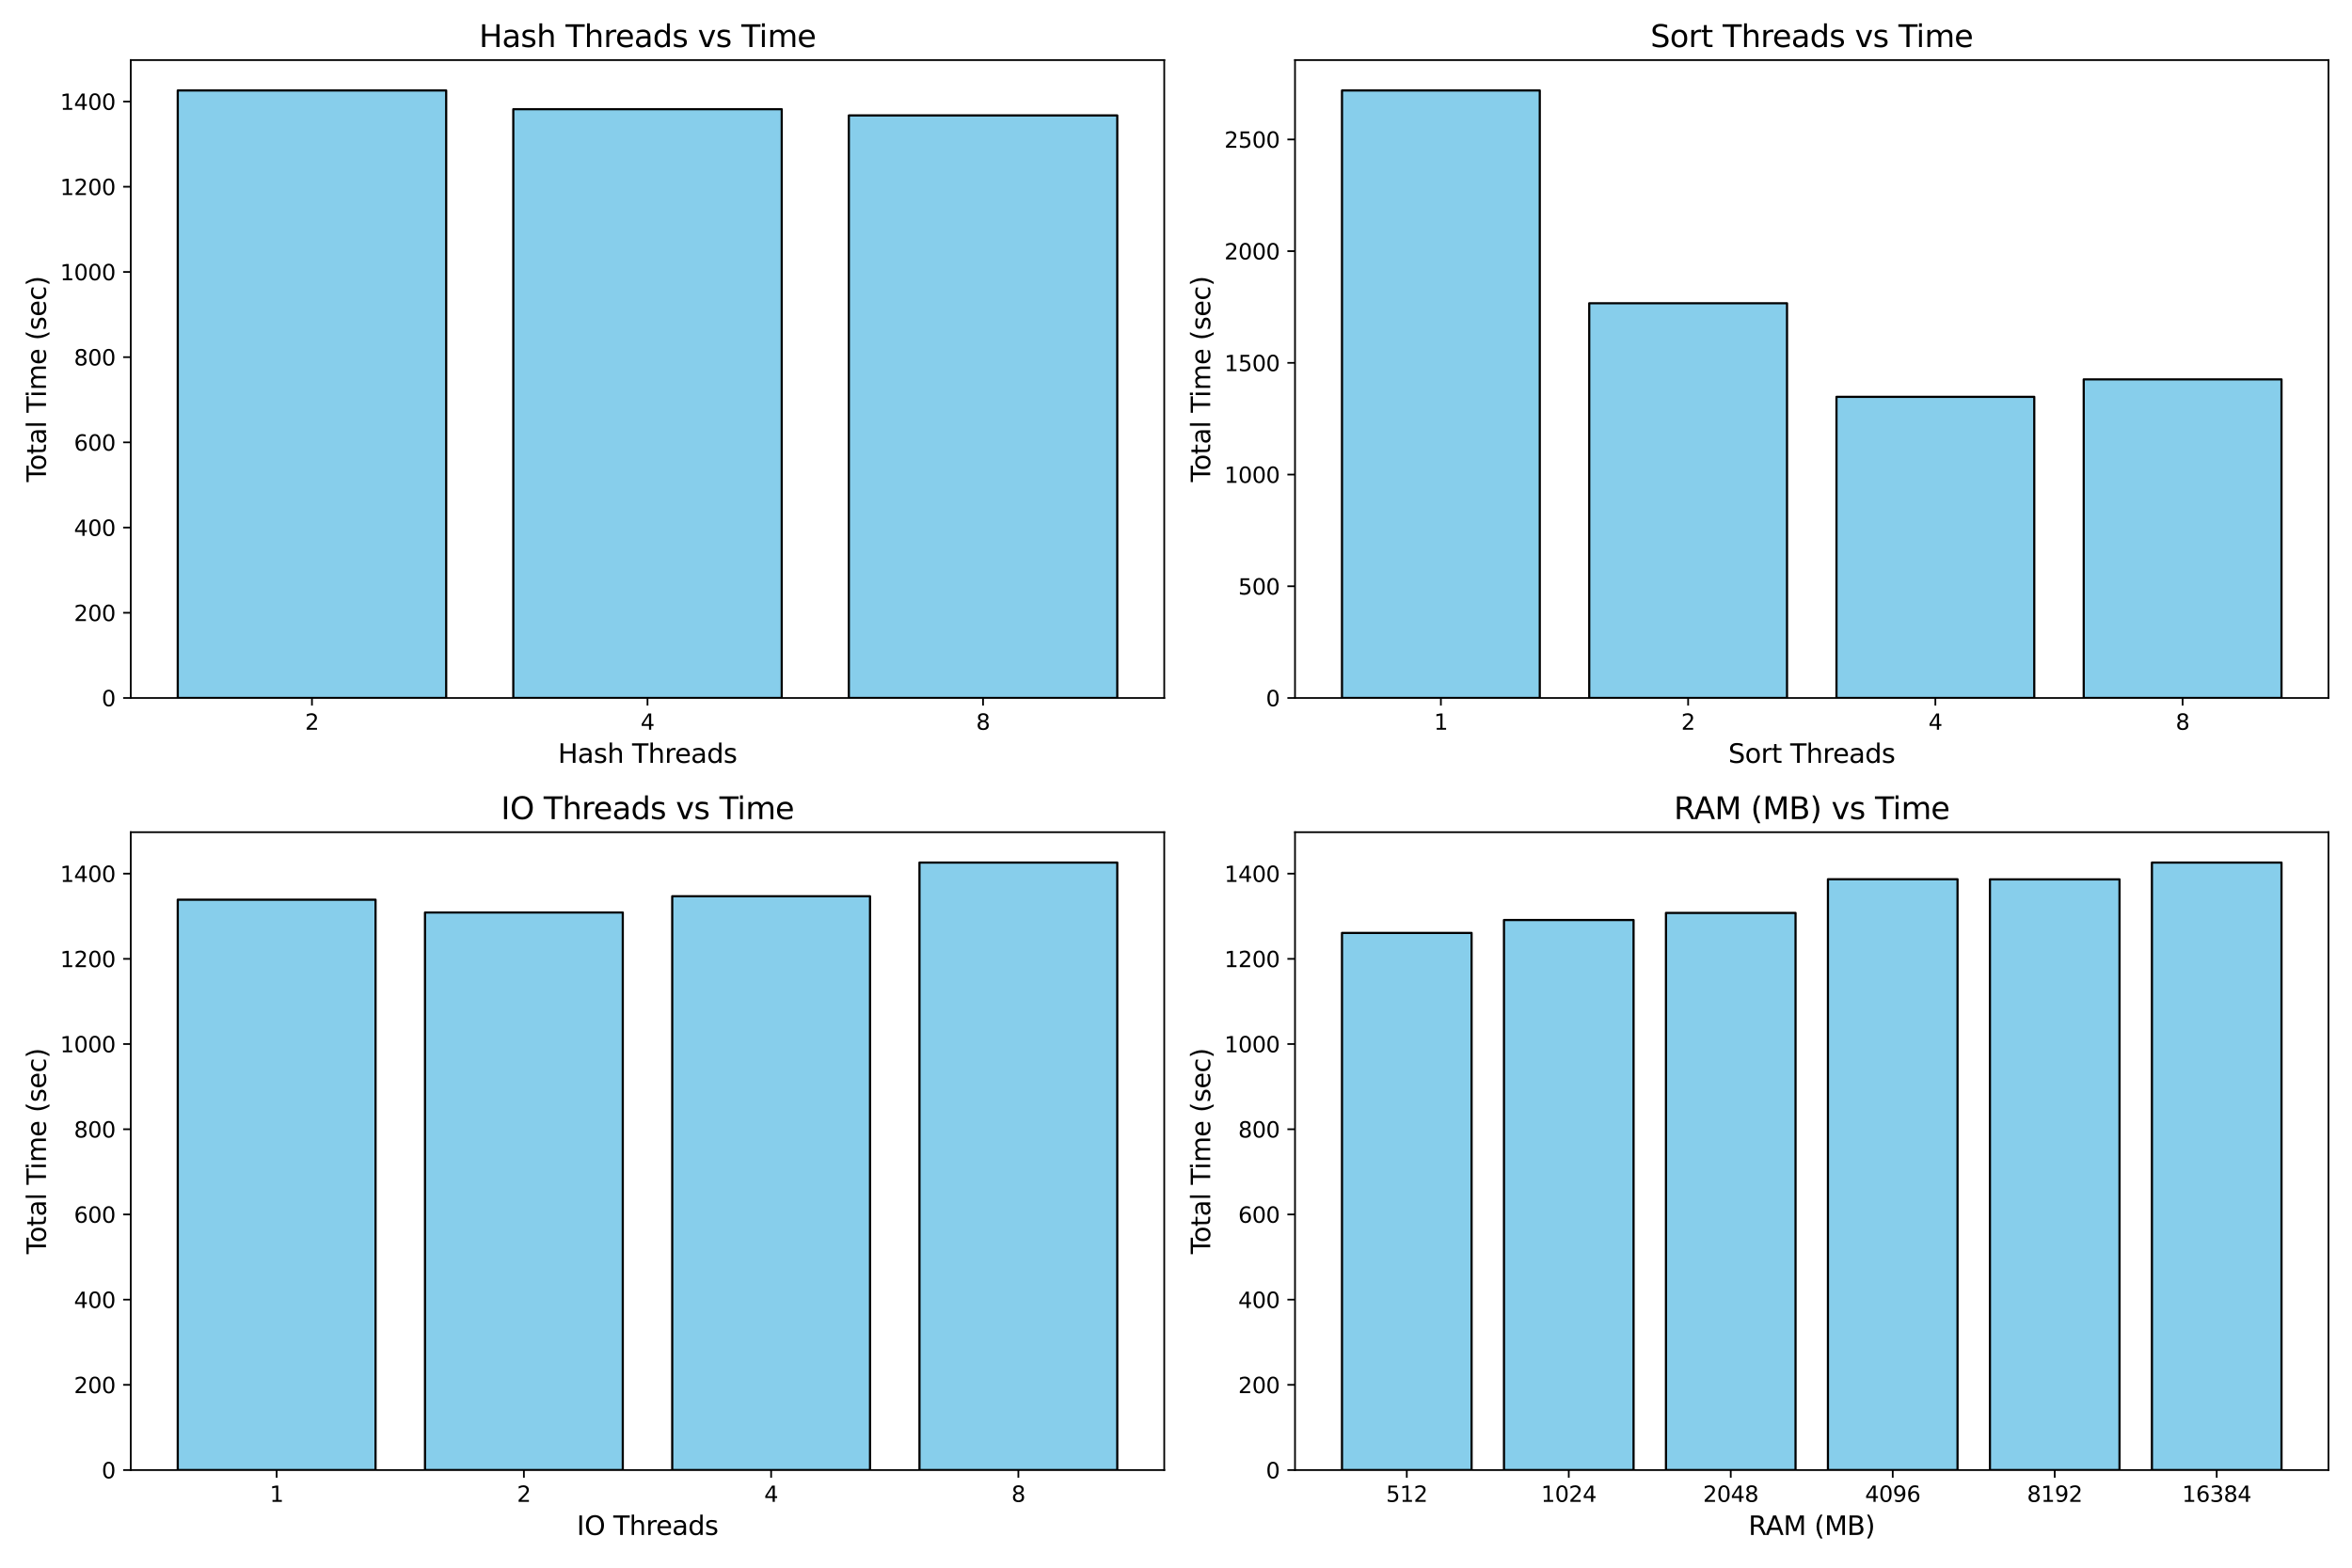 <?xml version="1.0" encoding="utf-8" standalone="no"?>
<!DOCTYPE svg PUBLIC "-//W3C//DTD SVG 1.1//EN"
  "http://www.w3.org/Graphics/SVG/1.1/DTD/svg11.dtd">
<svg xmlns:xlink="http://www.w3.org/1999/xlink" width="1080pt" height="720pt" viewBox="0 0 1080 720" xmlns="http://www.w3.org/2000/svg" version="1.1">
 <defs>
  <style type="text/css">*{stroke-linejoin: round; stroke-linecap: butt}</style>
 </defs>
 <g id="figure_1">
  <g id="patch_1">
   <path d="M 0 720 
L 1080 720 
L 1080 0 
L 0 0 
z
" style="fill: #ffffff"/>
  </g>
  <g id="axes_1">
   <g id="patch_2">
    <path d="M 60.05 320.56 
L 534.6 320.56 
L 534.6 27.6 
L 60.05 27.6 
z
" style="fill: #ffffff"/>
   </g>
   <g id="patch_3">
    <path d="M 81.62 320.56 
L 204.88 320.56 
L 204.88 41.55 
L 81.62 41.55 
z
" clip-path="url(#p95fbb07c86)" style="fill: #87ceeb; stroke: #000000; stroke-linejoin: miter"/>
   </g>
   <g id="patch_4">
    <path d="M 235.695 320.56 
L 358.955 320.56 
L 358.955 50.161 
L 235.695 50.161 
z
" clip-path="url(#p95fbb07c86)" style="fill: #87ceeb; stroke: #000000; stroke-linejoin: miter"/>
   </g>
   <g id="patch_5">
    <path d="M 389.77 320.56 
L 513.03 320.56 
L 513.03 53.015 
L 389.77 53.015 
z
" clip-path="url(#p95fbb07c86)" style="fill: #87ceeb; stroke: #000000; stroke-linejoin: miter"/>
   </g>
   <g id="matplotlib.axis_1">
    <g id="xtick_1">
     <g id="line2d_1">
      <defs>
       <path id="me565a09baf" d="M 0 0 
L 0 3.5 
" style="stroke: #000000; stroke-width: 0.8"/>
      </defs>
      <g>
       <use xlink:href="#me565a09baf" x="143.25" y="320.56" style="stroke: #000000; stroke-width: 0.8"/>
      </g>
     </g>
     <g id="text_1">
      <!-- 2 -->
      <g transform="translate(140.069 335.158) scale(0.1 -0.1)">
       <defs>
        <path id="DejaVuSans-32" d="M 1228 531 
L 3431 531 
L 3431 0 
L 469 0 
L 469 531 
Q 828 903 1448 1529 
Q 2069 2156 2228 2338 
Q 2531 2678 2651 2914 
Q 2772 3150 2772 3378 
Q 2772 3750 2511 3984 
Q 2250 4219 1831 4219 
Q 1534 4219 1204 4116 
Q 875 4013 500 3803 
L 500 4441 
Q 881 4594 1212 4672 
Q 1544 4750 1819 4750 
Q 2544 4750 2975 4387 
Q 3406 4025 3406 3419 
Q 3406 3131 3298 2873 
Q 3191 2616 2906 2266 
Q 2828 2175 2409 1742 
Q 1991 1309 1228 531 
z
" transform="scale(0.016)"/>
       </defs>
       <use xlink:href="#DejaVuSans-32"/>
      </g>
     </g>
    </g>
    <g id="xtick_2">
     <g id="line2d_2">
      <g>
       <use xlink:href="#me565a09baf" x="297.325" y="320.56" style="stroke: #000000; stroke-width: 0.8"/>
      </g>
     </g>
     <g id="text_2">
      <!-- 4 -->
      <g transform="translate(294.144 335.158) scale(0.1 -0.1)">
       <defs>
        <path id="DejaVuSans-34" d="M 2419 4116 
L 825 1625 
L 2419 1625 
L 2419 4116 
z
M 2253 4666 
L 3047 4666 
L 3047 1625 
L 3713 1625 
L 3713 1100 
L 3047 1100 
L 3047 0 
L 2419 0 
L 2419 1100 
L 313 1100 
L 313 1709 
L 2253 4666 
z
" transform="scale(0.016)"/>
       </defs>
       <use xlink:href="#DejaVuSans-34"/>
      </g>
     </g>
    </g>
    <g id="xtick_3">
     <g id="line2d_3">
      <g>
       <use xlink:href="#me565a09baf" x="451.4" y="320.56" style="stroke: #000000; stroke-width: 0.8"/>
      </g>
     </g>
     <g id="text_3">
      <!-- 8 -->
      <g transform="translate(448.218 335.158) scale(0.1 -0.1)">
       <defs>
        <path id="DejaVuSans-38" d="M 2034 2216 
Q 1584 2216 1326 1975 
Q 1069 1734 1069 1313 
Q 1069 891 1326 650 
Q 1584 409 2034 409 
Q 2484 409 2743 651 
Q 3003 894 3003 1313 
Q 3003 1734 2745 1975 
Q 2488 2216 2034 2216 
z
M 1403 2484 
Q 997 2584 770 2862 
Q 544 3141 544 3541 
Q 544 4100 942 4425 
Q 1341 4750 2034 4750 
Q 2731 4750 3128 4425 
Q 3525 4100 3525 3541 
Q 3525 3141 3298 2862 
Q 3072 2584 2669 2484 
Q 3125 2378 3379 2068 
Q 3634 1759 3634 1313 
Q 3634 634 3220 271 
Q 2806 -91 2034 -91 
Q 1263 -91 848 271 
Q 434 634 434 1313 
Q 434 1759 690 2068 
Q 947 2378 1403 2484 
z
M 1172 3481 
Q 1172 3119 1398 2916 
Q 1625 2713 2034 2713 
Q 2441 2713 2670 2916 
Q 2900 3119 2900 3481 
Q 2900 3844 2670 4047 
Q 2441 4250 2034 4250 
Q 1625 4250 1398 4047 
Q 1172 3844 1172 3481 
z
" transform="scale(0.016)"/>
       </defs>
       <use xlink:href="#DejaVuSans-38"/>
      </g>
     </g>
    </g>
    <g id="text_4">
     <!-- Hash Threads -->
     <g transform="translate(256.199 350.356) scale(0.12 -0.12)">
      <defs>
       <path id="DejaVuSans-48" d="M 628 4666 
L 1259 4666 
L 1259 2753 
L 3553 2753 
L 3553 4666 
L 4184 4666 
L 4184 0 
L 3553 0 
L 3553 2222 
L 1259 2222 
L 1259 0 
L 628 0 
L 628 4666 
z
" transform="scale(0.016)"/>
       <path id="DejaVuSans-61" d="M 2194 1759 
Q 1497 1759 1228 1600 
Q 959 1441 959 1056 
Q 959 750 1161 570 
Q 1363 391 1709 391 
Q 2188 391 2477 730 
Q 2766 1069 2766 1631 
L 2766 1759 
L 2194 1759 
z
M 3341 1997 
L 3341 0 
L 2766 0 
L 2766 531 
Q 2569 213 2275 61 
Q 1981 -91 1556 -91 
Q 1019 -91 701 211 
Q 384 513 384 1019 
Q 384 1609 779 1909 
Q 1175 2209 1959 2209 
L 2766 2209 
L 2766 2266 
Q 2766 2663 2505 2880 
Q 2244 3097 1772 3097 
Q 1472 3097 1187 3025 
Q 903 2953 641 2809 
L 641 3341 
Q 956 3463 1253 3523 
Q 1550 3584 1831 3584 
Q 2591 3584 2966 3190 
Q 3341 2797 3341 1997 
z
" transform="scale(0.016)"/>
       <path id="DejaVuSans-73" d="M 2834 3397 
L 2834 2853 
Q 2591 2978 2328 3040 
Q 2066 3103 1784 3103 
Q 1356 3103 1142 2972 
Q 928 2841 928 2578 
Q 928 2378 1081 2264 
Q 1234 2150 1697 2047 
L 1894 2003 
Q 2506 1872 2764 1633 
Q 3022 1394 3022 966 
Q 3022 478 2636 193 
Q 2250 -91 1575 -91 
Q 1294 -91 989 -36 
Q 684 19 347 128 
L 347 722 
Q 666 556 975 473 
Q 1284 391 1588 391 
Q 1994 391 2212 530 
Q 2431 669 2431 922 
Q 2431 1156 2273 1281 
Q 2116 1406 1581 1522 
L 1381 1569 
Q 847 1681 609 1914 
Q 372 2147 372 2553 
Q 372 3047 722 3315 
Q 1072 3584 1716 3584 
Q 2034 3584 2315 3537 
Q 2597 3491 2834 3397 
z
" transform="scale(0.016)"/>
       <path id="DejaVuSans-68" d="M 3513 2113 
L 3513 0 
L 2938 0 
L 2938 2094 
Q 2938 2591 2744 2837 
Q 2550 3084 2163 3084 
Q 1697 3084 1428 2787 
Q 1159 2491 1159 1978 
L 1159 0 
L 581 0 
L 581 4863 
L 1159 4863 
L 1159 2956 
Q 1366 3272 1645 3428 
Q 1925 3584 2291 3584 
Q 2894 3584 3203 3211 
Q 3513 2838 3513 2113 
z
" transform="scale(0.016)"/>
       <path id="DejaVuSans-20" transform="scale(0.016)"/>
       <path id="DejaVuSans-54" d="M -19 4666 
L 3928 4666 
L 3928 4134 
L 2272 4134 
L 2272 0 
L 1638 0 
L 1638 4134 
L -19 4134 
L -19 4666 
z
" transform="scale(0.016)"/>
       <path id="DejaVuSans-72" d="M 2631 2963 
Q 2534 3019 2420 3045 
Q 2306 3072 2169 3072 
Q 1681 3072 1420 2755 
Q 1159 2438 1159 1844 
L 1159 0 
L 581 0 
L 581 3500 
L 1159 3500 
L 1159 2956 
Q 1341 3275 1631 3429 
Q 1922 3584 2338 3584 
Q 2397 3584 2469 3576 
Q 2541 3569 2628 3553 
L 2631 2963 
z
" transform="scale(0.016)"/>
       <path id="DejaVuSans-65" d="M 3597 1894 
L 3597 1613 
L 953 1613 
Q 991 1019 1311 708 
Q 1631 397 2203 397 
Q 2534 397 2845 478 
Q 3156 559 3463 722 
L 3463 178 
Q 3153 47 2828 -22 
Q 2503 -91 2169 -91 
Q 1331 -91 842 396 
Q 353 884 353 1716 
Q 353 2575 817 3079 
Q 1281 3584 2069 3584 
Q 2775 3584 3186 3129 
Q 3597 2675 3597 1894 
z
M 3022 2063 
Q 3016 2534 2758 2815 
Q 2500 3097 2075 3097 
Q 1594 3097 1305 2825 
Q 1016 2553 972 2059 
L 3022 2063 
z
" transform="scale(0.016)"/>
       <path id="DejaVuSans-64" d="M 2906 2969 
L 2906 4863 
L 3481 4863 
L 3481 0 
L 2906 0 
L 2906 525 
Q 2725 213 2448 61 
Q 2172 -91 1784 -91 
Q 1150 -91 751 415 
Q 353 922 353 1747 
Q 353 2572 751 3078 
Q 1150 3584 1784 3584 
Q 2172 3584 2448 3432 
Q 2725 3281 2906 2969 
z
M 947 1747 
Q 947 1113 1208 752 
Q 1469 391 1925 391 
Q 2381 391 2643 752 
Q 2906 1113 2906 1747 
Q 2906 2381 2643 2742 
Q 2381 3103 1925 3103 
Q 1469 3103 1208 2742 
Q 947 2381 947 1747 
z
" transform="scale(0.016)"/>
      </defs>
      <use xlink:href="#DejaVuSans-48"/>
      <use xlink:href="#DejaVuSans-61" transform="translate(75.195 0)"/>
      <use xlink:href="#DejaVuSans-73" transform="translate(136.475 0)"/>
      <use xlink:href="#DejaVuSans-68" transform="translate(188.574 0)"/>
      <use xlink:href="#DejaVuSans-20" transform="translate(251.953 0)"/>
      <use xlink:href="#DejaVuSans-54" transform="translate(283.74 0)"/>
      <use xlink:href="#DejaVuSans-68" transform="translate(344.824 0)"/>
      <use xlink:href="#DejaVuSans-72" transform="translate(408.203 0)"/>
      <use xlink:href="#DejaVuSans-65" transform="translate(447.066 0)"/>
      <use xlink:href="#DejaVuSans-61" transform="translate(508.59 0)"/>
      <use xlink:href="#DejaVuSans-64" transform="translate(569.869 0)"/>
      <use xlink:href="#DejaVuSans-73" transform="translate(633.346 0)"/>
     </g>
    </g>
   </g>
   <g id="matplotlib.axis_2">
    <g id="ytick_1">
     <g id="line2d_4">
      <defs>
       <path id="m42b6e320b9" d="M 0 0 
L -3.5 0 
" style="stroke: #000000; stroke-width: 0.8"/>
      </defs>
      <g>
       <use xlink:href="#m42b6e320b9" x="60.05" y="320.56" style="stroke: #000000; stroke-width: 0.8"/>
      </g>
     </g>
     <g id="text_5">
      <!-- 0 -->
      <g transform="translate(46.688 324.359) scale(0.1 -0.1)">
       <defs>
        <path id="DejaVuSans-30" d="M 2034 4250 
Q 1547 4250 1301 3770 
Q 1056 3291 1056 2328 
Q 1056 1369 1301 889 
Q 1547 409 2034 409 
Q 2525 409 2770 889 
Q 3016 1369 3016 2328 
Q 3016 3291 2770 3770 
Q 2525 4250 2034 4250 
z
M 2034 4750 
Q 2819 4750 3233 4129 
Q 3647 3509 3647 2328 
Q 3647 1150 3233 529 
Q 2819 -91 2034 -91 
Q 1250 -91 836 529 
Q 422 1150 422 2328 
Q 422 3509 836 4129 
Q 1250 4750 2034 4750 
z
" transform="scale(0.016)"/>
       </defs>
       <use xlink:href="#DejaVuSans-30"/>
      </g>
     </g>
    </g>
    <g id="ytick_2">
     <g id="line2d_5">
      <g>
       <use xlink:href="#m42b6e320b9" x="60.05" y="281.429" style="stroke: #000000; stroke-width: 0.8"/>
      </g>
     </g>
     <g id="text_6">
      <!-- 200 -->
      <g transform="translate(33.962 285.228) scale(0.1 -0.1)">
       <use xlink:href="#DejaVuSans-32"/>
       <use xlink:href="#DejaVuSans-30" transform="translate(63.623 0)"/>
       <use xlink:href="#DejaVuSans-30" transform="translate(127.246 0)"/>
      </g>
     </g>
    </g>
    <g id="ytick_3">
     <g id="line2d_6">
      <g>
       <use xlink:href="#m42b6e320b9" x="60.05" y="242.297" style="stroke: #000000; stroke-width: 0.8"/>
      </g>
     </g>
     <g id="text_7">
      <!-- 400 -->
      <g transform="translate(33.962 246.096) scale(0.1 -0.1)">
       <use xlink:href="#DejaVuSans-34"/>
       <use xlink:href="#DejaVuSans-30" transform="translate(63.623 0)"/>
       <use xlink:href="#DejaVuSans-30" transform="translate(127.246 0)"/>
      </g>
     </g>
    </g>
    <g id="ytick_4">
     <g id="line2d_7">
      <g>
       <use xlink:href="#m42b6e320b9" x="60.05" y="203.166" style="stroke: #000000; stroke-width: 0.8"/>
      </g>
     </g>
     <g id="text_8">
      <!-- 600 -->
      <g transform="translate(33.962 206.965) scale(0.1 -0.1)">
       <defs>
        <path id="DejaVuSans-36" d="M 2113 2584 
Q 1688 2584 1439 2293 
Q 1191 2003 1191 1497 
Q 1191 994 1439 701 
Q 1688 409 2113 409 
Q 2538 409 2786 701 
Q 3034 994 3034 1497 
Q 3034 2003 2786 2293 
Q 2538 2584 2113 2584 
z
M 3366 4563 
L 3366 3988 
Q 3128 4100 2886 4159 
Q 2644 4219 2406 4219 
Q 1781 4219 1451 3797 
Q 1122 3375 1075 2522 
Q 1259 2794 1537 2939 
Q 1816 3084 2150 3084 
Q 2853 3084 3261 2657 
Q 3669 2231 3669 1497 
Q 3669 778 3244 343 
Q 2819 -91 2113 -91 
Q 1303 -91 875 529 
Q 447 1150 447 2328 
Q 447 3434 972 4092 
Q 1497 4750 2381 4750 
Q 2619 4750 2861 4703 
Q 3103 4656 3366 4563 
z
" transform="scale(0.016)"/>
       </defs>
       <use xlink:href="#DejaVuSans-36"/>
       <use xlink:href="#DejaVuSans-30" transform="translate(63.623 0)"/>
       <use xlink:href="#DejaVuSans-30" transform="translate(127.246 0)"/>
      </g>
     </g>
    </g>
    <g id="ytick_5">
     <g id="line2d_8">
      <g>
       <use xlink:href="#m42b6e320b9" x="60.05" y="164.034" style="stroke: #000000; stroke-width: 0.8"/>
      </g>
     </g>
     <g id="text_9">
      <!-- 800 -->
      <g transform="translate(33.962 167.834) scale(0.1 -0.1)">
       <use xlink:href="#DejaVuSans-38"/>
       <use xlink:href="#DejaVuSans-30" transform="translate(63.623 0)"/>
       <use xlink:href="#DejaVuSans-30" transform="translate(127.246 0)"/>
      </g>
     </g>
    </g>
    <g id="ytick_6">
     <g id="line2d_9">
      <g>
       <use xlink:href="#m42b6e320b9" x="60.05" y="124.903" style="stroke: #000000; stroke-width: 0.8"/>
      </g>
     </g>
     <g id="text_10">
      <!-- 1000 -->
      <g transform="translate(27.6 128.702) scale(0.1 -0.1)">
       <defs>
        <path id="DejaVuSans-31" d="M 794 531 
L 1825 531 
L 1825 4091 
L 703 3866 
L 703 4441 
L 1819 4666 
L 2450 4666 
L 2450 531 
L 3481 531 
L 3481 0 
L 794 0 
L 794 531 
z
" transform="scale(0.016)"/>
       </defs>
       <use xlink:href="#DejaVuSans-31"/>
       <use xlink:href="#DejaVuSans-30" transform="translate(63.623 0)"/>
       <use xlink:href="#DejaVuSans-30" transform="translate(127.246 0)"/>
       <use xlink:href="#DejaVuSans-30" transform="translate(190.869 0)"/>
      </g>
     </g>
    </g>
    <g id="ytick_7">
     <g id="line2d_10">
      <g>
       <use xlink:href="#m42b6e320b9" x="60.05" y="85.772" style="stroke: #000000; stroke-width: 0.8"/>
      </g>
     </g>
     <g id="text_11">
      <!-- 1200 -->
      <g transform="translate(27.6 89.571) scale(0.1 -0.1)">
       <use xlink:href="#DejaVuSans-31"/>
       <use xlink:href="#DejaVuSans-32" transform="translate(63.623 0)"/>
       <use xlink:href="#DejaVuSans-30" transform="translate(127.246 0)"/>
       <use xlink:href="#DejaVuSans-30" transform="translate(190.869 0)"/>
      </g>
     </g>
    </g>
    <g id="ytick_8">
     <g id="line2d_11">
      <g>
       <use xlink:href="#m42b6e320b9" x="60.05" y="46.64" style="stroke: #000000; stroke-width: 0.8"/>
      </g>
     </g>
     <g id="text_12">
      <!-- 1400 -->
      <g transform="translate(27.6 50.439) scale(0.1 -0.1)">
       <use xlink:href="#DejaVuSans-31"/>
       <use xlink:href="#DejaVuSans-34" transform="translate(63.623 0)"/>
       <use xlink:href="#DejaVuSans-30" transform="translate(127.246 0)"/>
       <use xlink:href="#DejaVuSans-30" transform="translate(190.869 0)"/>
      </g>
     </g>
    </g>
    <g id="text_13">
     <!-- Total Time (sec) -->
     <g transform="translate(21.104 221.384) rotate(-90) scale(0.12 -0.12)">
      <defs>
       <path id="DejaVuSans-6f" d="M 1959 3097 
Q 1497 3097 1228 2736 
Q 959 2375 959 1747 
Q 959 1119 1226 758 
Q 1494 397 1959 397 
Q 2419 397 2687 759 
Q 2956 1122 2956 1747 
Q 2956 2369 2687 2733 
Q 2419 3097 1959 3097 
z
M 1959 3584 
Q 2709 3584 3137 3096 
Q 3566 2609 3566 1747 
Q 3566 888 3137 398 
Q 2709 -91 1959 -91 
Q 1206 -91 779 398 
Q 353 888 353 1747 
Q 353 2609 779 3096 
Q 1206 3584 1959 3584 
z
" transform="scale(0.016)"/>
       <path id="DejaVuSans-74" d="M 1172 4494 
L 1172 3500 
L 2356 3500 
L 2356 3053 
L 1172 3053 
L 1172 1153 
Q 1172 725 1289 603 
Q 1406 481 1766 481 
L 2356 481 
L 2356 0 
L 1766 0 
Q 1100 0 847 248 
Q 594 497 594 1153 
L 594 3053 
L 172 3053 
L 172 3500 
L 594 3500 
L 594 4494 
L 1172 4494 
z
" transform="scale(0.016)"/>
       <path id="DejaVuSans-6c" d="M 603 4863 
L 1178 4863 
L 1178 0 
L 603 0 
L 603 4863 
z
" transform="scale(0.016)"/>
       <path id="DejaVuSans-69" d="M 603 3500 
L 1178 3500 
L 1178 0 
L 603 0 
L 603 3500 
z
M 603 4863 
L 1178 4863 
L 1178 4134 
L 603 4134 
L 603 4863 
z
" transform="scale(0.016)"/>
       <path id="DejaVuSans-6d" d="M 3328 2828 
Q 3544 3216 3844 3400 
Q 4144 3584 4550 3584 
Q 5097 3584 5394 3201 
Q 5691 2819 5691 2113 
L 5691 0 
L 5113 0 
L 5113 2094 
Q 5113 2597 4934 2840 
Q 4756 3084 4391 3084 
Q 3944 3084 3684 2787 
Q 3425 2491 3425 1978 
L 3425 0 
L 2847 0 
L 2847 2094 
Q 2847 2600 2669 2842 
Q 2491 3084 2119 3084 
Q 1678 3084 1418 2786 
Q 1159 2488 1159 1978 
L 1159 0 
L 581 0 
L 581 3500 
L 1159 3500 
L 1159 2956 
Q 1356 3278 1631 3431 
Q 1906 3584 2284 3584 
Q 2666 3584 2933 3390 
Q 3200 3197 3328 2828 
z
" transform="scale(0.016)"/>
       <path id="DejaVuSans-28" d="M 1984 4856 
Q 1566 4138 1362 3434 
Q 1159 2731 1159 2009 
Q 1159 1288 1364 580 
Q 1569 -128 1984 -844 
L 1484 -844 
Q 1016 -109 783 600 
Q 550 1309 550 2009 
Q 550 2706 781 3412 
Q 1013 4119 1484 4856 
L 1984 4856 
z
" transform="scale(0.016)"/>
       <path id="DejaVuSans-63" d="M 3122 3366 
L 3122 2828 
Q 2878 2963 2633 3030 
Q 2388 3097 2138 3097 
Q 1578 3097 1268 2742 
Q 959 2388 959 1747 
Q 959 1106 1268 751 
Q 1578 397 2138 397 
Q 2388 397 2633 464 
Q 2878 531 3122 666 
L 3122 134 
Q 2881 22 2623 -34 
Q 2366 -91 2075 -91 
Q 1284 -91 818 406 
Q 353 903 353 1747 
Q 353 2603 823 3093 
Q 1294 3584 2113 3584 
Q 2378 3584 2631 3529 
Q 2884 3475 3122 3366 
z
" transform="scale(0.016)"/>
       <path id="DejaVuSans-29" d="M 513 4856 
L 1013 4856 
Q 1481 4119 1714 3412 
Q 1947 2706 1947 2009 
Q 1947 1309 1714 600 
Q 1481 -109 1013 -844 
L 513 -844 
Q 928 -128 1133 580 
Q 1338 1288 1338 2009 
Q 1338 2731 1133 3434 
Q 928 4138 513 4856 
z
" transform="scale(0.016)"/>
      </defs>
      <use xlink:href="#DejaVuSans-54"/>
      <use xlink:href="#DejaVuSans-6f" transform="translate(44.084 0)"/>
      <use xlink:href="#DejaVuSans-74" transform="translate(105.266 0)"/>
      <use xlink:href="#DejaVuSans-61" transform="translate(144.475 0)"/>
      <use xlink:href="#DejaVuSans-6c" transform="translate(205.754 0)"/>
      <use xlink:href="#DejaVuSans-20" transform="translate(233.537 0)"/>
      <use xlink:href="#DejaVuSans-54" transform="translate(265.324 0)"/>
      <use xlink:href="#DejaVuSans-69" transform="translate(323.283 0)"/>
      <use xlink:href="#DejaVuSans-6d" transform="translate(351.066 0)"/>
      <use xlink:href="#DejaVuSans-65" transform="translate(448.479 0)"/>
      <use xlink:href="#DejaVuSans-20" transform="translate(510.002 0)"/>
      <use xlink:href="#DejaVuSans-28" transform="translate(541.789 0)"/>
      <use xlink:href="#DejaVuSans-73" transform="translate(580.803 0)"/>
      <use xlink:href="#DejaVuSans-65" transform="translate(632.902 0)"/>
      <use xlink:href="#DejaVuSans-63" transform="translate(694.426 0)"/>
      <use xlink:href="#DejaVuSans-29" transform="translate(749.406 0)"/>
     </g>
    </g>
   </g>
   <g id="patch_6">
    <path d="M 60.05 320.56 
L 60.05 27.6 
" style="fill: none; stroke: #000000; stroke-width: 0.8; stroke-linejoin: miter; stroke-linecap: square"/>
   </g>
   <g id="patch_7">
    <path d="M 534.6 320.56 
L 534.6 27.6 
" style="fill: none; stroke: #000000; stroke-width: 0.8; stroke-linejoin: miter; stroke-linecap: square"/>
   </g>
   <g id="patch_8">
    <path d="M 60.05 320.56 
L 534.6 320.56 
" style="fill: none; stroke: #000000; stroke-width: 0.8; stroke-linejoin: miter; stroke-linecap: square"/>
   </g>
   <g id="patch_9">
    <path d="M 60.05 27.6 
L 534.6 27.6 
" style="fill: none; stroke: #000000; stroke-width: 0.8; stroke-linejoin: miter; stroke-linecap: square"/>
   </g>
   <g id="text_14">
    <!-- Hash Threads vs Time -->
    <g transform="translate(219.978 21.6) scale(0.14 -0.14)">
     <defs>
      <path id="DejaVuSans-76" d="M 191 3500 
L 800 3500 
L 1894 563 
L 2988 3500 
L 3597 3500 
L 2284 0 
L 1503 0 
L 191 3500 
z
" transform="scale(0.016)"/>
     </defs>
     <use xlink:href="#DejaVuSans-48"/>
     <use xlink:href="#DejaVuSans-61" transform="translate(75.195 0)"/>
     <use xlink:href="#DejaVuSans-73" transform="translate(136.475 0)"/>
     <use xlink:href="#DejaVuSans-68" transform="translate(188.574 0)"/>
     <use xlink:href="#DejaVuSans-20" transform="translate(251.953 0)"/>
     <use xlink:href="#DejaVuSans-54" transform="translate(283.74 0)"/>
     <use xlink:href="#DejaVuSans-68" transform="translate(344.824 0)"/>
     <use xlink:href="#DejaVuSans-72" transform="translate(408.203 0)"/>
     <use xlink:href="#DejaVuSans-65" transform="translate(447.066 0)"/>
     <use xlink:href="#DejaVuSans-61" transform="translate(508.59 0)"/>
     <use xlink:href="#DejaVuSans-64" transform="translate(569.869 0)"/>
     <use xlink:href="#DejaVuSans-73" transform="translate(633.346 0)"/>
     <use xlink:href="#DejaVuSans-20" transform="translate(685.445 0)"/>
     <use xlink:href="#DejaVuSans-76" transform="translate(717.232 0)"/>
     <use xlink:href="#DejaVuSans-73" transform="translate(776.412 0)"/>
     <use xlink:href="#DejaVuSans-20" transform="translate(828.512 0)"/>
     <use xlink:href="#DejaVuSans-54" transform="translate(860.299 0)"/>
     <use xlink:href="#DejaVuSans-69" transform="translate(918.258 0)"/>
     <use xlink:href="#DejaVuSans-6d" transform="translate(946.041 0)"/>
     <use xlink:href="#DejaVuSans-65" transform="translate(1043.453 0)"/>
    </g>
   </g>
  </g>
  <g id="axes_2">
   <g id="patch_10">
    <path d="M 594.65 320.56 
L 1069.2 320.56 
L 1069.2 27.6 
L 594.65 27.6 
z
" style="fill: #ffffff"/>
   </g>
   <g id="patch_11">
    <path d="M 616.22 320.56 
L 707.043 320.56 
L 707.043 41.55 
L 616.22 41.55 
z
" clip-path="url(#p8f05f40f26)" style="fill: #87ceeb; stroke: #000000; stroke-linejoin: miter"/>
   </g>
   <g id="patch_12">
    <path d="M 729.749 320.56 
L 820.572 320.56 
L 820.572 139.278 
L 729.749 139.278 
z
" clip-path="url(#p8f05f40f26)" style="fill: #87ceeb; stroke: #000000; stroke-linejoin: miter"/>
   </g>
   <g id="patch_13">
    <path d="M 843.278 320.56 
L 934.101 320.56 
L 934.101 182.253 
L 843.278 182.253 
z
" clip-path="url(#p8f05f40f26)" style="fill: #87ceeb; stroke: #000000; stroke-linejoin: miter"/>
   </g>
   <g id="patch_14">
    <path d="M 956.807 320.56 
L 1047.63 320.56 
L 1047.63 174.24 
L 956.807 174.24 
z
" clip-path="url(#p8f05f40f26)" style="fill: #87ceeb; stroke: #000000; stroke-linejoin: miter"/>
   </g>
   <g id="matplotlib.axis_3">
    <g id="xtick_4">
     <g id="line2d_12">
      <g>
       <use xlink:href="#me565a09baf" x="661.632" y="320.56" style="stroke: #000000; stroke-width: 0.8"/>
      </g>
     </g>
     <g id="text_15">
      <!-- 1 -->
      <g transform="translate(658.451 335.158) scale(0.1 -0.1)">
       <use xlink:href="#DejaVuSans-31"/>
      </g>
     </g>
    </g>
    <g id="xtick_5">
     <g id="line2d_13">
      <g>
       <use xlink:href="#me565a09baf" x="775.161" y="320.56" style="stroke: #000000; stroke-width: 0.8"/>
      </g>
     </g>
     <g id="text_16">
      <!-- 2 -->
      <g transform="translate(771.979 335.158) scale(0.1 -0.1)">
       <use xlink:href="#DejaVuSans-32"/>
      </g>
     </g>
    </g>
    <g id="xtick_6">
     <g id="line2d_14">
      <g>
       <use xlink:href="#me565a09baf" x="888.689" y="320.56" style="stroke: #000000; stroke-width: 0.8"/>
      </g>
     </g>
     <g id="text_17">
      <!-- 4 -->
      <g transform="translate(885.508 335.158) scale(0.1 -0.1)">
       <use xlink:href="#DejaVuSans-34"/>
      </g>
     </g>
    </g>
    <g id="xtick_7">
     <g id="line2d_15">
      <g>
       <use xlink:href="#me565a09baf" x="1002.218" y="320.56" style="stroke: #000000; stroke-width: 0.8"/>
      </g>
     </g>
     <g id="text_18">
      <!-- 8 -->
      <g transform="translate(999.037 335.158) scale(0.1 -0.1)">
       <use xlink:href="#DejaVuSans-38"/>
      </g>
     </g>
    </g>
    <g id="text_19">
     <!-- Sort Threads -->
     <g transform="translate(793.617 350.356) scale(0.12 -0.12)">
      <defs>
       <path id="DejaVuSans-53" d="M 3425 4513 
L 3425 3897 
Q 3066 4069 2747 4153 
Q 2428 4238 2131 4238 
Q 1616 4238 1336 4038 
Q 1056 3838 1056 3469 
Q 1056 3159 1242 3001 
Q 1428 2844 1947 2747 
L 2328 2669 
Q 3034 2534 3370 2195 
Q 3706 1856 3706 1288 
Q 3706 609 3251 259 
Q 2797 -91 1919 -91 
Q 1588 -91 1214 -16 
Q 841 59 441 206 
L 441 856 
Q 825 641 1194 531 
Q 1563 422 1919 422 
Q 2459 422 2753 634 
Q 3047 847 3047 1241 
Q 3047 1584 2836 1778 
Q 2625 1972 2144 2069 
L 1759 2144 
Q 1053 2284 737 2584 
Q 422 2884 422 3419 
Q 422 4038 858 4394 
Q 1294 4750 2059 4750 
Q 2388 4750 2728 4690 
Q 3069 4631 3425 4513 
z
" transform="scale(0.016)"/>
      </defs>
      <use xlink:href="#DejaVuSans-53"/>
      <use xlink:href="#DejaVuSans-6f" transform="translate(63.477 0)"/>
      <use xlink:href="#DejaVuSans-72" transform="translate(124.658 0)"/>
      <use xlink:href="#DejaVuSans-74" transform="translate(165.771 0)"/>
      <use xlink:href="#DejaVuSans-20" transform="translate(204.98 0)"/>
      <use xlink:href="#DejaVuSans-54" transform="translate(236.768 0)"/>
      <use xlink:href="#DejaVuSans-68" transform="translate(297.852 0)"/>
      <use xlink:href="#DejaVuSans-72" transform="translate(361.23 0)"/>
      <use xlink:href="#DejaVuSans-65" transform="translate(400.094 0)"/>
      <use xlink:href="#DejaVuSans-61" transform="translate(461.617 0)"/>
      <use xlink:href="#DejaVuSans-64" transform="translate(522.896 0)"/>
      <use xlink:href="#DejaVuSans-73" transform="translate(586.373 0)"/>
     </g>
    </g>
   </g>
   <g id="matplotlib.axis_4">
    <g id="ytick_9">
     <g id="line2d_16">
      <g>
       <use xlink:href="#m42b6e320b9" x="594.65" y="320.56" style="stroke: #000000; stroke-width: 0.8"/>
      </g>
     </g>
     <g id="text_20">
      <!-- 0 -->
      <g transform="translate(581.288 324.359) scale(0.1 -0.1)">
       <use xlink:href="#DejaVuSans-30"/>
      </g>
     </g>
    </g>
    <g id="ytick_10">
     <g id="line2d_17">
      <g>
       <use xlink:href="#m42b6e320b9" x="594.65" y="269.256" style="stroke: #000000; stroke-width: 0.8"/>
      </g>
     </g>
     <g id="text_21">
      <!-- 500 -->
      <g transform="translate(568.562 273.055) scale(0.1 -0.1)">
       <defs>
        <path id="DejaVuSans-35" d="M 691 4666 
L 3169 4666 
L 3169 4134 
L 1269 4134 
L 1269 2991 
Q 1406 3038 1543 3061 
Q 1681 3084 1819 3084 
Q 2600 3084 3056 2656 
Q 3513 2228 3513 1497 
Q 3513 744 3044 326 
Q 2575 -91 1722 -91 
Q 1428 -91 1123 -41 
Q 819 9 494 109 
L 494 744 
Q 775 591 1075 516 
Q 1375 441 1709 441 
Q 2250 441 2565 725 
Q 2881 1009 2881 1497 
Q 2881 1984 2565 2268 
Q 2250 2553 1709 2553 
Q 1456 2553 1204 2497 
Q 953 2441 691 2322 
L 691 4666 
z
" transform="scale(0.016)"/>
       </defs>
       <use xlink:href="#DejaVuSans-35"/>
       <use xlink:href="#DejaVuSans-30" transform="translate(63.623 0)"/>
       <use xlink:href="#DejaVuSans-30" transform="translate(127.246 0)"/>
      </g>
     </g>
    </g>
    <g id="ytick_11">
     <g id="line2d_18">
      <g>
       <use xlink:href="#m42b6e320b9" x="594.65" y="217.953" style="stroke: #000000; stroke-width: 0.8"/>
      </g>
     </g>
     <g id="text_22">
      <!-- 1000 -->
      <g transform="translate(562.2 221.752) scale(0.1 -0.1)">
       <use xlink:href="#DejaVuSans-31"/>
       <use xlink:href="#DejaVuSans-30" transform="translate(63.623 0)"/>
       <use xlink:href="#DejaVuSans-30" transform="translate(127.246 0)"/>
       <use xlink:href="#DejaVuSans-30" transform="translate(190.869 0)"/>
      </g>
     </g>
    </g>
    <g id="ytick_12">
     <g id="line2d_19">
      <g>
       <use xlink:href="#m42b6e320b9" x="594.65" y="166.649" style="stroke: #000000; stroke-width: 0.8"/>
      </g>
     </g>
     <g id="text_23">
      <!-- 1500 -->
      <g transform="translate(562.2 170.448) scale(0.1 -0.1)">
       <use xlink:href="#DejaVuSans-31"/>
       <use xlink:href="#DejaVuSans-35" transform="translate(63.623 0)"/>
       <use xlink:href="#DejaVuSans-30" transform="translate(127.246 0)"/>
       <use xlink:href="#DejaVuSans-30" transform="translate(190.869 0)"/>
      </g>
     </g>
    </g>
    <g id="ytick_13">
     <g id="line2d_20">
      <g>
       <use xlink:href="#m42b6e320b9" x="594.65" y="115.345" style="stroke: #000000; stroke-width: 0.8"/>
      </g>
     </g>
     <g id="text_24">
      <!-- 2000 -->
      <g transform="translate(562.2 119.144) scale(0.1 -0.1)">
       <use xlink:href="#DejaVuSans-32"/>
       <use xlink:href="#DejaVuSans-30" transform="translate(63.623 0)"/>
       <use xlink:href="#DejaVuSans-30" transform="translate(127.246 0)"/>
       <use xlink:href="#DejaVuSans-30" transform="translate(190.869 0)"/>
      </g>
     </g>
    </g>
    <g id="ytick_14">
     <g id="line2d_21">
      <g>
       <use xlink:href="#m42b6e320b9" x="594.65" y="64.041" style="stroke: #000000; stroke-width: 0.8"/>
      </g>
     </g>
     <g id="text_25">
      <!-- 2500 -->
      <g transform="translate(562.2 67.841) scale(0.1 -0.1)">
       <use xlink:href="#DejaVuSans-32"/>
       <use xlink:href="#DejaVuSans-35" transform="translate(63.623 0)"/>
       <use xlink:href="#DejaVuSans-30" transform="translate(127.246 0)"/>
       <use xlink:href="#DejaVuSans-30" transform="translate(190.869 0)"/>
      </g>
     </g>
    </g>
    <g id="text_26">
     <!-- Total Time (sec) -->
     <g transform="translate(555.704 221.384) rotate(-90) scale(0.12 -0.12)">
      <use xlink:href="#DejaVuSans-54"/>
      <use xlink:href="#DejaVuSans-6f" transform="translate(44.084 0)"/>
      <use xlink:href="#DejaVuSans-74" transform="translate(105.266 0)"/>
      <use xlink:href="#DejaVuSans-61" transform="translate(144.475 0)"/>
      <use xlink:href="#DejaVuSans-6c" transform="translate(205.754 0)"/>
      <use xlink:href="#DejaVuSans-20" transform="translate(233.537 0)"/>
      <use xlink:href="#DejaVuSans-54" transform="translate(265.324 0)"/>
      <use xlink:href="#DejaVuSans-69" transform="translate(323.283 0)"/>
      <use xlink:href="#DejaVuSans-6d" transform="translate(351.066 0)"/>
      <use xlink:href="#DejaVuSans-65" transform="translate(448.479 0)"/>
      <use xlink:href="#DejaVuSans-20" transform="translate(510.002 0)"/>
      <use xlink:href="#DejaVuSans-28" transform="translate(541.789 0)"/>
      <use xlink:href="#DejaVuSans-73" transform="translate(580.803 0)"/>
      <use xlink:href="#DejaVuSans-65" transform="translate(632.902 0)"/>
      <use xlink:href="#DejaVuSans-63" transform="translate(694.426 0)"/>
      <use xlink:href="#DejaVuSans-29" transform="translate(749.406 0)"/>
     </g>
    </g>
   </g>
   <g id="patch_15">
    <path d="M 594.65 320.56 
L 594.65 27.6 
" style="fill: none; stroke: #000000; stroke-width: 0.8; stroke-linejoin: miter; stroke-linecap: square"/>
   </g>
   <g id="patch_16">
    <path d="M 1069.2 320.56 
L 1069.2 27.6 
" style="fill: none; stroke: #000000; stroke-width: 0.8; stroke-linejoin: miter; stroke-linecap: square"/>
   </g>
   <g id="patch_17">
    <path d="M 594.65 320.56 
L 1069.2 320.56 
" style="fill: none; stroke: #000000; stroke-width: 0.8; stroke-linejoin: miter; stroke-linecap: square"/>
   </g>
   <g id="patch_18">
    <path d="M 594.65 27.6 
L 1069.2 27.6 
" style="fill: none; stroke: #000000; stroke-width: 0.8; stroke-linejoin: miter; stroke-linecap: square"/>
   </g>
   <g id="text_27">
    <!-- Sort Threads vs Time -->
    <g transform="translate(757.866 21.6) scale(0.14 -0.14)">
     <use xlink:href="#DejaVuSans-53"/>
     <use xlink:href="#DejaVuSans-6f" transform="translate(63.477 0)"/>
     <use xlink:href="#DejaVuSans-72" transform="translate(124.658 0)"/>
     <use xlink:href="#DejaVuSans-74" transform="translate(165.771 0)"/>
     <use xlink:href="#DejaVuSans-20" transform="translate(204.98 0)"/>
     <use xlink:href="#DejaVuSans-54" transform="translate(236.768 0)"/>
     <use xlink:href="#DejaVuSans-68" transform="translate(297.852 0)"/>
     <use xlink:href="#DejaVuSans-72" transform="translate(361.23 0)"/>
     <use xlink:href="#DejaVuSans-65" transform="translate(400.094 0)"/>
     <use xlink:href="#DejaVuSans-61" transform="translate(461.617 0)"/>
     <use xlink:href="#DejaVuSans-64" transform="translate(522.896 0)"/>
     <use xlink:href="#DejaVuSans-73" transform="translate(586.373 0)"/>
     <use xlink:href="#DejaVuSans-20" transform="translate(638.473 0)"/>
     <use xlink:href="#DejaVuSans-76" transform="translate(670.26 0)"/>
     <use xlink:href="#DejaVuSans-73" transform="translate(729.439 0)"/>
     <use xlink:href="#DejaVuSans-20" transform="translate(781.539 0)"/>
     <use xlink:href="#DejaVuSans-54" transform="translate(813.326 0)"/>
     <use xlink:href="#DejaVuSans-69" transform="translate(871.285 0)"/>
     <use xlink:href="#DejaVuSans-6d" transform="translate(899.068 0)"/>
     <use xlink:href="#DejaVuSans-65" transform="translate(996.48 0)"/>
    </g>
   </g>
  </g>
  <g id="axes_3">
   <g id="patch_19">
    <path d="M 60.05 675.16 
L 534.6 675.16 
L 534.6 382.2 
L 60.05 382.2 
z
" style="fill: #ffffff"/>
   </g>
   <g id="patch_20">
    <path d="M 81.62 675.16 
L 172.443 675.16 
L 172.443 413.202 
L 81.62 413.202 
z
" clip-path="url(#pdcc416b0d2)" style="fill: #87ceeb; stroke: #000000; stroke-linejoin: miter"/>
   </g>
   <g id="patch_21">
    <path d="M 195.149 675.16 
L 285.972 675.16 
L 285.972 419.099 
L 195.149 419.099 
z
" clip-path="url(#pdcc416b0d2)" style="fill: #87ceeb; stroke: #000000; stroke-linejoin: miter"/>
   </g>
   <g id="patch_22">
    <path d="M 308.678 675.16 
L 399.501 675.16 
L 399.501 411.616 
L 308.678 411.616 
z
" clip-path="url(#pdcc416b0d2)" style="fill: #87ceeb; stroke: #000000; stroke-linejoin: miter"/>
   </g>
   <g id="patch_23">
    <path d="M 422.207 675.16 
L 513.03 675.16 
L 513.03 396.15 
L 422.207 396.15 
z
" clip-path="url(#pdcc416b0d2)" style="fill: #87ceeb; stroke: #000000; stroke-linejoin: miter"/>
   </g>
   <g id="matplotlib.axis_5">
    <g id="xtick_8">
     <g id="line2d_22">
      <g>
       <use xlink:href="#me565a09baf" x="127.032" y="675.16" style="stroke: #000000; stroke-width: 0.8"/>
      </g>
     </g>
     <g id="text_28">
      <!-- 1 -->
      <g transform="translate(123.851 689.758) scale(0.1 -0.1)">
       <use xlink:href="#DejaVuSans-31"/>
      </g>
     </g>
    </g>
    <g id="xtick_9">
     <g id="line2d_23">
      <g>
       <use xlink:href="#me565a09baf" x="240.561" y="675.16" style="stroke: #000000; stroke-width: 0.8"/>
      </g>
     </g>
     <g id="text_29">
      <!-- 2 -->
      <g transform="translate(237.379 689.758) scale(0.1 -0.1)">
       <use xlink:href="#DejaVuSans-32"/>
      </g>
     </g>
    </g>
    <g id="xtick_10">
     <g id="line2d_24">
      <g>
       <use xlink:href="#me565a09baf" x="354.089" y="675.16" style="stroke: #000000; stroke-width: 0.8"/>
      </g>
     </g>
     <g id="text_30">
      <!-- 4 -->
      <g transform="translate(350.908 689.758) scale(0.1 -0.1)">
       <use xlink:href="#DejaVuSans-34"/>
      </g>
     </g>
    </g>
    <g id="xtick_11">
     <g id="line2d_25">
      <g>
       <use xlink:href="#me565a09baf" x="467.618" y="675.16" style="stroke: #000000; stroke-width: 0.8"/>
      </g>
     </g>
     <g id="text_31">
      <!-- 8 -->
      <g transform="translate(464.437 689.758) scale(0.1 -0.1)">
       <use xlink:href="#DejaVuSans-38"/>
      </g>
     </g>
    </g>
    <g id="text_32">
     <!-- IO Threads -->
     <g transform="translate(264.823 704.956) scale(0.12 -0.12)">
      <defs>
       <path id="DejaVuSans-49" d="M 628 4666 
L 1259 4666 
L 1259 0 
L 628 0 
L 628 4666 
z
" transform="scale(0.016)"/>
       <path id="DejaVuSans-4f" d="M 2522 4238 
Q 1834 4238 1429 3725 
Q 1025 3213 1025 2328 
Q 1025 1447 1429 934 
Q 1834 422 2522 422 
Q 3209 422 3611 934 
Q 4013 1447 4013 2328 
Q 4013 3213 3611 3725 
Q 3209 4238 2522 4238 
z
M 2522 4750 
Q 3503 4750 4090 4092 
Q 4678 3434 4678 2328 
Q 4678 1225 4090 567 
Q 3503 -91 2522 -91 
Q 1538 -91 948 565 
Q 359 1222 359 2328 
Q 359 3434 948 4092 
Q 1538 4750 2522 4750 
z
" transform="scale(0.016)"/>
      </defs>
      <use xlink:href="#DejaVuSans-49"/>
      <use xlink:href="#DejaVuSans-4f" transform="translate(29.492 0)"/>
      <use xlink:href="#DejaVuSans-20" transform="translate(108.203 0)"/>
      <use xlink:href="#DejaVuSans-54" transform="translate(139.99 0)"/>
      <use xlink:href="#DejaVuSans-68" transform="translate(201.074 0)"/>
      <use xlink:href="#DejaVuSans-72" transform="translate(264.453 0)"/>
      <use xlink:href="#DejaVuSans-65" transform="translate(303.316 0)"/>
      <use xlink:href="#DejaVuSans-61" transform="translate(364.84 0)"/>
      <use xlink:href="#DejaVuSans-64" transform="translate(426.119 0)"/>
      <use xlink:href="#DejaVuSans-73" transform="translate(489.596 0)"/>
     </g>
    </g>
   </g>
   <g id="matplotlib.axis_6">
    <g id="ytick_15">
     <g id="line2d_26">
      <g>
       <use xlink:href="#m42b6e320b9" x="60.05" y="675.16" style="stroke: #000000; stroke-width: 0.8"/>
      </g>
     </g>
     <g id="text_33">
      <!-- 0 -->
      <g transform="translate(46.688 678.959) scale(0.1 -0.1)">
       <use xlink:href="#DejaVuSans-30"/>
      </g>
     </g>
    </g>
    <g id="ytick_16">
     <g id="line2d_27">
      <g>
       <use xlink:href="#m42b6e320b9" x="60.05" y="636.029" style="stroke: #000000; stroke-width: 0.8"/>
      </g>
     </g>
     <g id="text_34">
      <!-- 200 -->
      <g transform="translate(33.962 639.828) scale(0.1 -0.1)">
       <use xlink:href="#DejaVuSans-32"/>
       <use xlink:href="#DejaVuSans-30" transform="translate(63.623 0)"/>
       <use xlink:href="#DejaVuSans-30" transform="translate(127.246 0)"/>
      </g>
     </g>
    </g>
    <g id="ytick_17">
     <g id="line2d_28">
      <g>
       <use xlink:href="#m42b6e320b9" x="60.05" y="596.897" style="stroke: #000000; stroke-width: 0.8"/>
      </g>
     </g>
     <g id="text_35">
      <!-- 400 -->
      <g transform="translate(33.962 600.696) scale(0.1 -0.1)">
       <use xlink:href="#DejaVuSans-34"/>
       <use xlink:href="#DejaVuSans-30" transform="translate(63.623 0)"/>
       <use xlink:href="#DejaVuSans-30" transform="translate(127.246 0)"/>
      </g>
     </g>
    </g>
    <g id="ytick_18">
     <g id="line2d_29">
      <g>
       <use xlink:href="#m42b6e320b9" x="60.05" y="557.766" style="stroke: #000000; stroke-width: 0.8"/>
      </g>
     </g>
     <g id="text_36">
      <!-- 600 -->
      <g transform="translate(33.962 561.565) scale(0.1 -0.1)">
       <use xlink:href="#DejaVuSans-36"/>
       <use xlink:href="#DejaVuSans-30" transform="translate(63.623 0)"/>
       <use xlink:href="#DejaVuSans-30" transform="translate(127.246 0)"/>
      </g>
     </g>
    </g>
    <g id="ytick_19">
     <g id="line2d_30">
      <g>
       <use xlink:href="#m42b6e320b9" x="60.05" y="518.634" style="stroke: #000000; stroke-width: 0.8"/>
      </g>
     </g>
     <g id="text_37">
      <!-- 800 -->
      <g transform="translate(33.962 522.434) scale(0.1 -0.1)">
       <use xlink:href="#DejaVuSans-38"/>
       <use xlink:href="#DejaVuSans-30" transform="translate(63.623 0)"/>
       <use xlink:href="#DejaVuSans-30" transform="translate(127.246 0)"/>
      </g>
     </g>
    </g>
    <g id="ytick_20">
     <g id="line2d_31">
      <g>
       <use xlink:href="#m42b6e320b9" x="60.05" y="479.503" style="stroke: #000000; stroke-width: 0.8"/>
      </g>
     </g>
     <g id="text_38">
      <!-- 1000 -->
      <g transform="translate(27.6 483.302) scale(0.1 -0.1)">
       <use xlink:href="#DejaVuSans-31"/>
       <use xlink:href="#DejaVuSans-30" transform="translate(63.623 0)"/>
       <use xlink:href="#DejaVuSans-30" transform="translate(127.246 0)"/>
       <use xlink:href="#DejaVuSans-30" transform="translate(190.869 0)"/>
      </g>
     </g>
    </g>
    <g id="ytick_21">
     <g id="line2d_32">
      <g>
       <use xlink:href="#m42b6e320b9" x="60.05" y="440.372" style="stroke: #000000; stroke-width: 0.8"/>
      </g>
     </g>
     <g id="text_39">
      <!-- 1200 -->
      <g transform="translate(27.6 444.171) scale(0.1 -0.1)">
       <use xlink:href="#DejaVuSans-31"/>
       <use xlink:href="#DejaVuSans-32" transform="translate(63.623 0)"/>
       <use xlink:href="#DejaVuSans-30" transform="translate(127.246 0)"/>
       <use xlink:href="#DejaVuSans-30" transform="translate(190.869 0)"/>
      </g>
     </g>
    </g>
    <g id="ytick_22">
     <g id="line2d_33">
      <g>
       <use xlink:href="#m42b6e320b9" x="60.05" y="401.24" style="stroke: #000000; stroke-width: 0.8"/>
      </g>
     </g>
     <g id="text_40">
      <!-- 1400 -->
      <g transform="translate(27.6 405.039) scale(0.1 -0.1)">
       <use xlink:href="#DejaVuSans-31"/>
       <use xlink:href="#DejaVuSans-34" transform="translate(63.623 0)"/>
       <use xlink:href="#DejaVuSans-30" transform="translate(127.246 0)"/>
       <use xlink:href="#DejaVuSans-30" transform="translate(190.869 0)"/>
      </g>
     </g>
    </g>
    <g id="text_41">
     <!-- Total Time (sec) -->
     <g transform="translate(21.104 575.984) rotate(-90) scale(0.12 -0.12)">
      <use xlink:href="#DejaVuSans-54"/>
      <use xlink:href="#DejaVuSans-6f" transform="translate(44.084 0)"/>
      <use xlink:href="#DejaVuSans-74" transform="translate(105.266 0)"/>
      <use xlink:href="#DejaVuSans-61" transform="translate(144.475 0)"/>
      <use xlink:href="#DejaVuSans-6c" transform="translate(205.754 0)"/>
      <use xlink:href="#DejaVuSans-20" transform="translate(233.537 0)"/>
      <use xlink:href="#DejaVuSans-54" transform="translate(265.324 0)"/>
      <use xlink:href="#DejaVuSans-69" transform="translate(323.283 0)"/>
      <use xlink:href="#DejaVuSans-6d" transform="translate(351.066 0)"/>
      <use xlink:href="#DejaVuSans-65" transform="translate(448.479 0)"/>
      <use xlink:href="#DejaVuSans-20" transform="translate(510.002 0)"/>
      <use xlink:href="#DejaVuSans-28" transform="translate(541.789 0)"/>
      <use xlink:href="#DejaVuSans-73" transform="translate(580.803 0)"/>
      <use xlink:href="#DejaVuSans-65" transform="translate(632.902 0)"/>
      <use xlink:href="#DejaVuSans-63" transform="translate(694.426 0)"/>
      <use xlink:href="#DejaVuSans-29" transform="translate(749.406 0)"/>
     </g>
    </g>
   </g>
   <g id="patch_24">
    <path d="M 60.05 675.16 
L 60.05 382.2 
" style="fill: none; stroke: #000000; stroke-width: 0.8; stroke-linejoin: miter; stroke-linecap: square"/>
   </g>
   <g id="patch_25">
    <path d="M 534.6 675.16 
L 534.6 382.2 
" style="fill: none; stroke: #000000; stroke-width: 0.8; stroke-linejoin: miter; stroke-linecap: square"/>
   </g>
   <g id="patch_26">
    <path d="M 60.05 675.16 
L 534.6 675.16 
" style="fill: none; stroke: #000000; stroke-width: 0.8; stroke-linejoin: miter; stroke-linecap: square"/>
   </g>
   <g id="patch_27">
    <path d="M 60.05 382.2 
L 534.6 382.2 
" style="fill: none; stroke: #000000; stroke-width: 0.8; stroke-linejoin: miter; stroke-linecap: square"/>
   </g>
   <g id="text_42">
    <!-- IO Threads vs Time -->
    <g transform="translate(230.04 376.2) scale(0.14 -0.14)">
     <use xlink:href="#DejaVuSans-49"/>
     <use xlink:href="#DejaVuSans-4f" transform="translate(29.492 0)"/>
     <use xlink:href="#DejaVuSans-20" transform="translate(108.203 0)"/>
     <use xlink:href="#DejaVuSans-54" transform="translate(139.99 0)"/>
     <use xlink:href="#DejaVuSans-68" transform="translate(201.074 0)"/>
     <use xlink:href="#DejaVuSans-72" transform="translate(264.453 0)"/>
     <use xlink:href="#DejaVuSans-65" transform="translate(303.316 0)"/>
     <use xlink:href="#DejaVuSans-61" transform="translate(364.84 0)"/>
     <use xlink:href="#DejaVuSans-64" transform="translate(426.119 0)"/>
     <use xlink:href="#DejaVuSans-73" transform="translate(489.596 0)"/>
     <use xlink:href="#DejaVuSans-20" transform="translate(541.695 0)"/>
     <use xlink:href="#DejaVuSans-76" transform="translate(573.482 0)"/>
     <use xlink:href="#DejaVuSans-73" transform="translate(632.662 0)"/>
     <use xlink:href="#DejaVuSans-20" transform="translate(684.762 0)"/>
     <use xlink:href="#DejaVuSans-54" transform="translate(716.549 0)"/>
     <use xlink:href="#DejaVuSans-69" transform="translate(774.508 0)"/>
     <use xlink:href="#DejaVuSans-6d" transform="translate(802.291 0)"/>
     <use xlink:href="#DejaVuSans-65" transform="translate(899.703 0)"/>
    </g>
   </g>
  </g>
  <g id="axes_4">
   <g id="patch_28">
    <path d="M 594.65 675.16 
L 1069.2 675.16 
L 1069.2 382.2 
L 594.65 382.2 
z
" style="fill: #ffffff"/>
   </g>
   <g id="patch_29">
    <path d="M 616.22 675.16 
L 675.725 675.16 
L 675.725 428.465 
L 616.22 428.465 
z
" clip-path="url(#p2349893bef)" style="fill: #87ceeb; stroke: #000000; stroke-linejoin: miter"/>
   </g>
   <g id="patch_30">
    <path d="M 690.601 675.16 
L 750.106 675.16 
L 750.106 422.54 
L 690.601 422.54 
z
" clip-path="url(#p2349893bef)" style="fill: #87ceeb; stroke: #000000; stroke-linejoin: miter"/>
   </g>
   <g id="patch_31">
    <path d="M 764.982 675.16 
L 824.487 675.16 
L 824.487 419.291 
L 764.982 419.291 
z
" clip-path="url(#p2349893bef)" style="fill: #87ceeb; stroke: #000000; stroke-linejoin: miter"/>
   </g>
   <g id="patch_32">
    <path d="M 839.363 675.16 
L 898.868 675.16 
L 898.868 403.819 
L 839.363 403.819 
z
" clip-path="url(#p2349893bef)" style="fill: #87ceeb; stroke: #000000; stroke-linejoin: miter"/>
   </g>
   <g id="patch_33">
    <path d="M 913.744 675.16 
L 973.249 675.16 
L 973.249 403.869 
L 913.744 403.869 
z
" clip-path="url(#p2349893bef)" style="fill: #87ceeb; stroke: #000000; stroke-linejoin: miter"/>
   </g>
   <g id="patch_34">
    <path d="M 988.125 675.16 
L 1047.63 675.16 
L 1047.63 396.15 
L 988.125 396.15 
z
" clip-path="url(#p2349893bef)" style="fill: #87ceeb; stroke: #000000; stroke-linejoin: miter"/>
   </g>
   <g id="matplotlib.axis_7">
    <g id="xtick_12">
     <g id="line2d_34">
      <g>
       <use xlink:href="#me565a09baf" x="645.973" y="675.16" style="stroke: #000000; stroke-width: 0.8"/>
      </g>
     </g>
     <g id="text_43">
      <!-- 512 -->
      <g transform="translate(636.429 689.758) scale(0.1 -0.1)">
       <use xlink:href="#DejaVuSans-35"/>
       <use xlink:href="#DejaVuSans-31" transform="translate(63.623 0)"/>
       <use xlink:href="#DejaVuSans-32" transform="translate(127.246 0)"/>
      </g>
     </g>
    </g>
    <g id="xtick_13">
     <g id="line2d_35">
      <g>
       <use xlink:href="#me565a09baf" x="720.354" y="675.16" style="stroke: #000000; stroke-width: 0.8"/>
      </g>
     </g>
     <g id="text_44">
      <!-- 1024 -->
      <g transform="translate(707.629 689.758) scale(0.1 -0.1)">
       <use xlink:href="#DejaVuSans-31"/>
       <use xlink:href="#DejaVuSans-30" transform="translate(63.623 0)"/>
       <use xlink:href="#DejaVuSans-32" transform="translate(127.246 0)"/>
       <use xlink:href="#DejaVuSans-34" transform="translate(190.869 0)"/>
      </g>
     </g>
    </g>
    <g id="xtick_14">
     <g id="line2d_36">
      <g>
       <use xlink:href="#me565a09baf" x="794.735" y="675.16" style="stroke: #000000; stroke-width: 0.8"/>
      </g>
     </g>
     <g id="text_45">
      <!-- 2048 -->
      <g transform="translate(782.01 689.758) scale(0.1 -0.1)">
       <use xlink:href="#DejaVuSans-32"/>
       <use xlink:href="#DejaVuSans-30" transform="translate(63.623 0)"/>
       <use xlink:href="#DejaVuSans-34" transform="translate(127.246 0)"/>
       <use xlink:href="#DejaVuSans-38" transform="translate(190.869 0)"/>
      </g>
     </g>
    </g>
    <g id="xtick_15">
     <g id="line2d_37">
      <g>
       <use xlink:href="#me565a09baf" x="869.115" y="675.16" style="stroke: #000000; stroke-width: 0.8"/>
      </g>
     </g>
     <g id="text_46">
      <!-- 4096 -->
      <g transform="translate(856.39 689.758) scale(0.1 -0.1)">
       <defs>
        <path id="DejaVuSans-39" d="M 703 97 
L 703 672 
Q 941 559 1184 500 
Q 1428 441 1663 441 
Q 2288 441 2617 861 
Q 2947 1281 2994 2138 
Q 2813 1869 2534 1725 
Q 2256 1581 1919 1581 
Q 1219 1581 811 2004 
Q 403 2428 403 3163 
Q 403 3881 828 4315 
Q 1253 4750 1959 4750 
Q 2769 4750 3195 4129 
Q 3622 3509 3622 2328 
Q 3622 1225 3098 567 
Q 2575 -91 1691 -91 
Q 1453 -91 1209 -44 
Q 966 3 703 97 
z
M 1959 2075 
Q 2384 2075 2632 2365 
Q 2881 2656 2881 3163 
Q 2881 3666 2632 3958 
Q 2384 4250 1959 4250 
Q 1534 4250 1286 3958 
Q 1038 3666 1038 3163 
Q 1038 2656 1286 2365 
Q 1534 2075 1959 2075 
z
" transform="scale(0.016)"/>
       </defs>
       <use xlink:href="#DejaVuSans-34"/>
       <use xlink:href="#DejaVuSans-30" transform="translate(63.623 0)"/>
       <use xlink:href="#DejaVuSans-39" transform="translate(127.246 0)"/>
       <use xlink:href="#DejaVuSans-36" transform="translate(190.869 0)"/>
      </g>
     </g>
    </g>
    <g id="xtick_16">
     <g id="line2d_38">
      <g>
       <use xlink:href="#me565a09baf" x="943.496" y="675.16" style="stroke: #000000; stroke-width: 0.8"/>
      </g>
     </g>
     <g id="text_47">
      <!-- 8192 -->
      <g transform="translate(930.771 689.758) scale(0.1 -0.1)">
       <use xlink:href="#DejaVuSans-38"/>
       <use xlink:href="#DejaVuSans-31" transform="translate(63.623 0)"/>
       <use xlink:href="#DejaVuSans-39" transform="translate(127.246 0)"/>
       <use xlink:href="#DejaVuSans-32" transform="translate(190.869 0)"/>
      </g>
     </g>
    </g>
    <g id="xtick_17">
     <g id="line2d_39">
      <g>
       <use xlink:href="#me565a09baf" x="1017.877" y="675.16" style="stroke: #000000; stroke-width: 0.8"/>
      </g>
     </g>
     <g id="text_48">
      <!-- 16384 -->
      <g transform="translate(1001.971 689.758) scale(0.1 -0.1)">
       <defs>
        <path id="DejaVuSans-33" d="M 2597 2516 
Q 3050 2419 3304 2112 
Q 3559 1806 3559 1356 
Q 3559 666 3084 287 
Q 2609 -91 1734 -91 
Q 1441 -91 1130 -33 
Q 819 25 488 141 
L 488 750 
Q 750 597 1062 519 
Q 1375 441 1716 441 
Q 2309 441 2620 675 
Q 2931 909 2931 1356 
Q 2931 1769 2642 2001 
Q 2353 2234 1838 2234 
L 1294 2234 
L 1294 2753 
L 1863 2753 
Q 2328 2753 2575 2939 
Q 2822 3125 2822 3475 
Q 2822 3834 2567 4026 
Q 2313 4219 1838 4219 
Q 1578 4219 1281 4162 
Q 984 4106 628 3988 
L 628 4550 
Q 988 4650 1302 4700 
Q 1616 4750 1894 4750 
Q 2613 4750 3031 4423 
Q 3450 4097 3450 3541 
Q 3450 3153 3228 2886 
Q 3006 2619 2597 2516 
z
" transform="scale(0.016)"/>
       </defs>
       <use xlink:href="#DejaVuSans-31"/>
       <use xlink:href="#DejaVuSans-36" transform="translate(63.623 0)"/>
       <use xlink:href="#DejaVuSans-33" transform="translate(127.246 0)"/>
       <use xlink:href="#DejaVuSans-38" transform="translate(190.869 0)"/>
       <use xlink:href="#DejaVuSans-34" transform="translate(254.492 0)"/>
      </g>
     </g>
    </g>
    <g id="text_49">
     <!-- RAM (MB) -->
     <g transform="translate(802.832 704.956) scale(0.12 -0.12)">
      <defs>
       <path id="DejaVuSans-52" d="M 2841 2188 
Q 3044 2119 3236 1894 
Q 3428 1669 3622 1275 
L 4263 0 
L 3584 0 
L 2988 1197 
Q 2756 1666 2539 1819 
Q 2322 1972 1947 1972 
L 1259 1972 
L 1259 0 
L 628 0 
L 628 4666 
L 2053 4666 
Q 2853 4666 3247 4331 
Q 3641 3997 3641 3322 
Q 3641 2881 3436 2590 
Q 3231 2300 2841 2188 
z
M 1259 4147 
L 1259 2491 
L 2053 2491 
Q 2509 2491 2742 2702 
Q 2975 2913 2975 3322 
Q 2975 3731 2742 3939 
Q 2509 4147 2053 4147 
L 1259 4147 
z
" transform="scale(0.016)"/>
       <path id="DejaVuSans-41" d="M 2188 4044 
L 1331 1722 
L 3047 1722 
L 2188 4044 
z
M 1831 4666 
L 2547 4666 
L 4325 0 
L 3669 0 
L 3244 1197 
L 1141 1197 
L 716 0 
L 50 0 
L 1831 4666 
z
" transform="scale(0.016)"/>
       <path id="DejaVuSans-4d" d="M 628 4666 
L 1569 4666 
L 2759 1491 
L 3956 4666 
L 4897 4666 
L 4897 0 
L 4281 0 
L 4281 4097 
L 3078 897 
L 2444 897 
L 1241 4097 
L 1241 0 
L 628 0 
L 628 4666 
z
" transform="scale(0.016)"/>
       <path id="DejaVuSans-42" d="M 1259 2228 
L 1259 519 
L 2272 519 
Q 2781 519 3026 730 
Q 3272 941 3272 1375 
Q 3272 1813 3026 2020 
Q 2781 2228 2272 2228 
L 1259 2228 
z
M 1259 4147 
L 1259 2741 
L 2194 2741 
Q 2656 2741 2882 2914 
Q 3109 3088 3109 3444 
Q 3109 3797 2882 3972 
Q 2656 4147 2194 4147 
L 1259 4147 
z
M 628 4666 
L 2241 4666 
Q 2963 4666 3353 4366 
Q 3744 4066 3744 3513 
Q 3744 3084 3544 2831 
Q 3344 2578 2956 2516 
Q 3422 2416 3680 2098 
Q 3938 1781 3938 1306 
Q 3938 681 3513 340 
Q 3088 0 2303 0 
L 628 0 
L 628 4666 
z
" transform="scale(0.016)"/>
      </defs>
      <use xlink:href="#DejaVuSans-52"/>
      <use xlink:href="#DejaVuSans-41" transform="translate(65.482 0)"/>
      <use xlink:href="#DejaVuSans-4d" transform="translate(133.891 0)"/>
      <use xlink:href="#DejaVuSans-20" transform="translate(220.17 0)"/>
      <use xlink:href="#DejaVuSans-28" transform="translate(251.957 0)"/>
      <use xlink:href="#DejaVuSans-4d" transform="translate(290.971 0)"/>
      <use xlink:href="#DejaVuSans-42" transform="translate(377.25 0)"/>
      <use xlink:href="#DejaVuSans-29" transform="translate(445.854 0)"/>
     </g>
    </g>
   </g>
   <g id="matplotlib.axis_8">
    <g id="ytick_23">
     <g id="line2d_40">
      <g>
       <use xlink:href="#m42b6e320b9" x="594.65" y="675.16" style="stroke: #000000; stroke-width: 0.8"/>
      </g>
     </g>
     <g id="text_50">
      <!-- 0 -->
      <g transform="translate(581.288 678.959) scale(0.1 -0.1)">
       <use xlink:href="#DejaVuSans-30"/>
      </g>
     </g>
    </g>
    <g id="ytick_24">
     <g id="line2d_41">
      <g>
       <use xlink:href="#m42b6e320b9" x="594.65" y="636.029" style="stroke: #000000; stroke-width: 0.8"/>
      </g>
     </g>
     <g id="text_51">
      <!-- 200 -->
      <g transform="translate(568.562 639.828) scale(0.1 -0.1)">
       <use xlink:href="#DejaVuSans-32"/>
       <use xlink:href="#DejaVuSans-30" transform="translate(63.623 0)"/>
       <use xlink:href="#DejaVuSans-30" transform="translate(127.246 0)"/>
      </g>
     </g>
    </g>
    <g id="ytick_25">
     <g id="line2d_42">
      <g>
       <use xlink:href="#m42b6e320b9" x="594.65" y="596.897" style="stroke: #000000; stroke-width: 0.8"/>
      </g>
     </g>
     <g id="text_52">
      <!-- 400 -->
      <g transform="translate(568.562 600.696) scale(0.1 -0.1)">
       <use xlink:href="#DejaVuSans-34"/>
       <use xlink:href="#DejaVuSans-30" transform="translate(63.623 0)"/>
       <use xlink:href="#DejaVuSans-30" transform="translate(127.246 0)"/>
      </g>
     </g>
    </g>
    <g id="ytick_26">
     <g id="line2d_43">
      <g>
       <use xlink:href="#m42b6e320b9" x="594.65" y="557.766" style="stroke: #000000; stroke-width: 0.8"/>
      </g>
     </g>
     <g id="text_53">
      <!-- 600 -->
      <g transform="translate(568.562 561.565) scale(0.1 -0.1)">
       <use xlink:href="#DejaVuSans-36"/>
       <use xlink:href="#DejaVuSans-30" transform="translate(63.623 0)"/>
       <use xlink:href="#DejaVuSans-30" transform="translate(127.246 0)"/>
      </g>
     </g>
    </g>
    <g id="ytick_27">
     <g id="line2d_44">
      <g>
       <use xlink:href="#m42b6e320b9" x="594.65" y="518.634" style="stroke: #000000; stroke-width: 0.8"/>
      </g>
     </g>
     <g id="text_54">
      <!-- 800 -->
      <g transform="translate(568.562 522.434) scale(0.1 -0.1)">
       <use xlink:href="#DejaVuSans-38"/>
       <use xlink:href="#DejaVuSans-30" transform="translate(63.623 0)"/>
       <use xlink:href="#DejaVuSans-30" transform="translate(127.246 0)"/>
      </g>
     </g>
    </g>
    <g id="ytick_28">
     <g id="line2d_45">
      <g>
       <use xlink:href="#m42b6e320b9" x="594.65" y="479.503" style="stroke: #000000; stroke-width: 0.8"/>
      </g>
     </g>
     <g id="text_55">
      <!-- 1000 -->
      <g transform="translate(562.2 483.302) scale(0.1 -0.1)">
       <use xlink:href="#DejaVuSans-31"/>
       <use xlink:href="#DejaVuSans-30" transform="translate(63.623 0)"/>
       <use xlink:href="#DejaVuSans-30" transform="translate(127.246 0)"/>
       <use xlink:href="#DejaVuSans-30" transform="translate(190.869 0)"/>
      </g>
     </g>
    </g>
    <g id="ytick_29">
     <g id="line2d_46">
      <g>
       <use xlink:href="#m42b6e320b9" x="594.65" y="440.372" style="stroke: #000000; stroke-width: 0.8"/>
      </g>
     </g>
     <g id="text_56">
      <!-- 1200 -->
      <g transform="translate(562.2 444.171) scale(0.1 -0.1)">
       <use xlink:href="#DejaVuSans-31"/>
       <use xlink:href="#DejaVuSans-32" transform="translate(63.623 0)"/>
       <use xlink:href="#DejaVuSans-30" transform="translate(127.246 0)"/>
       <use xlink:href="#DejaVuSans-30" transform="translate(190.869 0)"/>
      </g>
     </g>
    </g>
    <g id="ytick_30">
     <g id="line2d_47">
      <g>
       <use xlink:href="#m42b6e320b9" x="594.65" y="401.24" style="stroke: #000000; stroke-width: 0.8"/>
      </g>
     </g>
     <g id="text_57">
      <!-- 1400 -->
      <g transform="translate(562.2 405.039) scale(0.1 -0.1)">
       <use xlink:href="#DejaVuSans-31"/>
       <use xlink:href="#DejaVuSans-34" transform="translate(63.623 0)"/>
       <use xlink:href="#DejaVuSans-30" transform="translate(127.246 0)"/>
       <use xlink:href="#DejaVuSans-30" transform="translate(190.869 0)"/>
      </g>
     </g>
    </g>
    <g id="text_58">
     <!-- Total Time (sec) -->
     <g transform="translate(555.704 575.984) rotate(-90) scale(0.12 -0.12)">
      <use xlink:href="#DejaVuSans-54"/>
      <use xlink:href="#DejaVuSans-6f" transform="translate(44.084 0)"/>
      <use xlink:href="#DejaVuSans-74" transform="translate(105.266 0)"/>
      <use xlink:href="#DejaVuSans-61" transform="translate(144.475 0)"/>
      <use xlink:href="#DejaVuSans-6c" transform="translate(205.754 0)"/>
      <use xlink:href="#DejaVuSans-20" transform="translate(233.537 0)"/>
      <use xlink:href="#DejaVuSans-54" transform="translate(265.324 0)"/>
      <use xlink:href="#DejaVuSans-69" transform="translate(323.283 0)"/>
      <use xlink:href="#DejaVuSans-6d" transform="translate(351.066 0)"/>
      <use xlink:href="#DejaVuSans-65" transform="translate(448.479 0)"/>
      <use xlink:href="#DejaVuSans-20" transform="translate(510.002 0)"/>
      <use xlink:href="#DejaVuSans-28" transform="translate(541.789 0)"/>
      <use xlink:href="#DejaVuSans-73" transform="translate(580.803 0)"/>
      <use xlink:href="#DejaVuSans-65" transform="translate(632.902 0)"/>
      <use xlink:href="#DejaVuSans-63" transform="translate(694.426 0)"/>
      <use xlink:href="#DejaVuSans-29" transform="translate(749.406 0)"/>
     </g>
    </g>
   </g>
   <g id="patch_35">
    <path d="M 594.65 675.16 
L 594.65 382.2 
" style="fill: none; stroke: #000000; stroke-width: 0.8; stroke-linejoin: miter; stroke-linecap: square"/>
   </g>
   <g id="patch_36">
    <path d="M 1069.2 675.16 
L 1069.2 382.2 
" style="fill: none; stroke: #000000; stroke-width: 0.8; stroke-linejoin: miter; stroke-linecap: square"/>
   </g>
   <g id="patch_37">
    <path d="M 594.65 675.16 
L 1069.2 675.16 
" style="fill: none; stroke: #000000; stroke-width: 0.8; stroke-linejoin: miter; stroke-linecap: square"/>
   </g>
   <g id="patch_38">
    <path d="M 594.65 382.2 
L 1069.2 382.2 
" style="fill: none; stroke: #000000; stroke-width: 0.8; stroke-linejoin: miter; stroke-linecap: square"/>
   </g>
   <g id="text_59">
    <!-- RAM (MB) vs Time -->
    <g transform="translate(768.618 376.2) scale(0.14 -0.14)">
     <use xlink:href="#DejaVuSans-52"/>
     <use xlink:href="#DejaVuSans-41" transform="translate(65.482 0)"/>
     <use xlink:href="#DejaVuSans-4d" transform="translate(133.891 0)"/>
     <use xlink:href="#DejaVuSans-20" transform="translate(220.17 0)"/>
     <use xlink:href="#DejaVuSans-28" transform="translate(251.957 0)"/>
     <use xlink:href="#DejaVuSans-4d" transform="translate(290.971 0)"/>
     <use xlink:href="#DejaVuSans-42" transform="translate(377.25 0)"/>
     <use xlink:href="#DejaVuSans-29" transform="translate(445.854 0)"/>
     <use xlink:href="#DejaVuSans-20" transform="translate(484.867 0)"/>
     <use xlink:href="#DejaVuSans-76" transform="translate(516.654 0)"/>
     <use xlink:href="#DejaVuSans-73" transform="translate(575.834 0)"/>
     <use xlink:href="#DejaVuSans-20" transform="translate(627.934 0)"/>
     <use xlink:href="#DejaVuSans-54" transform="translate(659.721 0)"/>
     <use xlink:href="#DejaVuSans-69" transform="translate(717.68 0)"/>
     <use xlink:href="#DejaVuSans-6d" transform="translate(745.463 0)"/>
     <use xlink:href="#DejaVuSans-65" transform="translate(842.875 0)"/>
    </g>
   </g>
  </g>
 </g>
 <defs>
  <clipPath id="p95fbb07c86">
   <rect x="60.05" y="27.6" width="474.55" height="292.96"/>
  </clipPath>
  <clipPath id="p8f05f40f26">
   <rect x="594.65" y="27.6" width="474.55" height="292.96"/>
  </clipPath>
  <clipPath id="pdcc416b0d2">
   <rect x="60.05" y="382.2" width="474.55" height="292.96"/>
  </clipPath>
  <clipPath id="p2349893bef">
   <rect x="594.65" y="382.2" width="474.55" height="292.96"/>
  </clipPath>
 </defs>
</svg>
